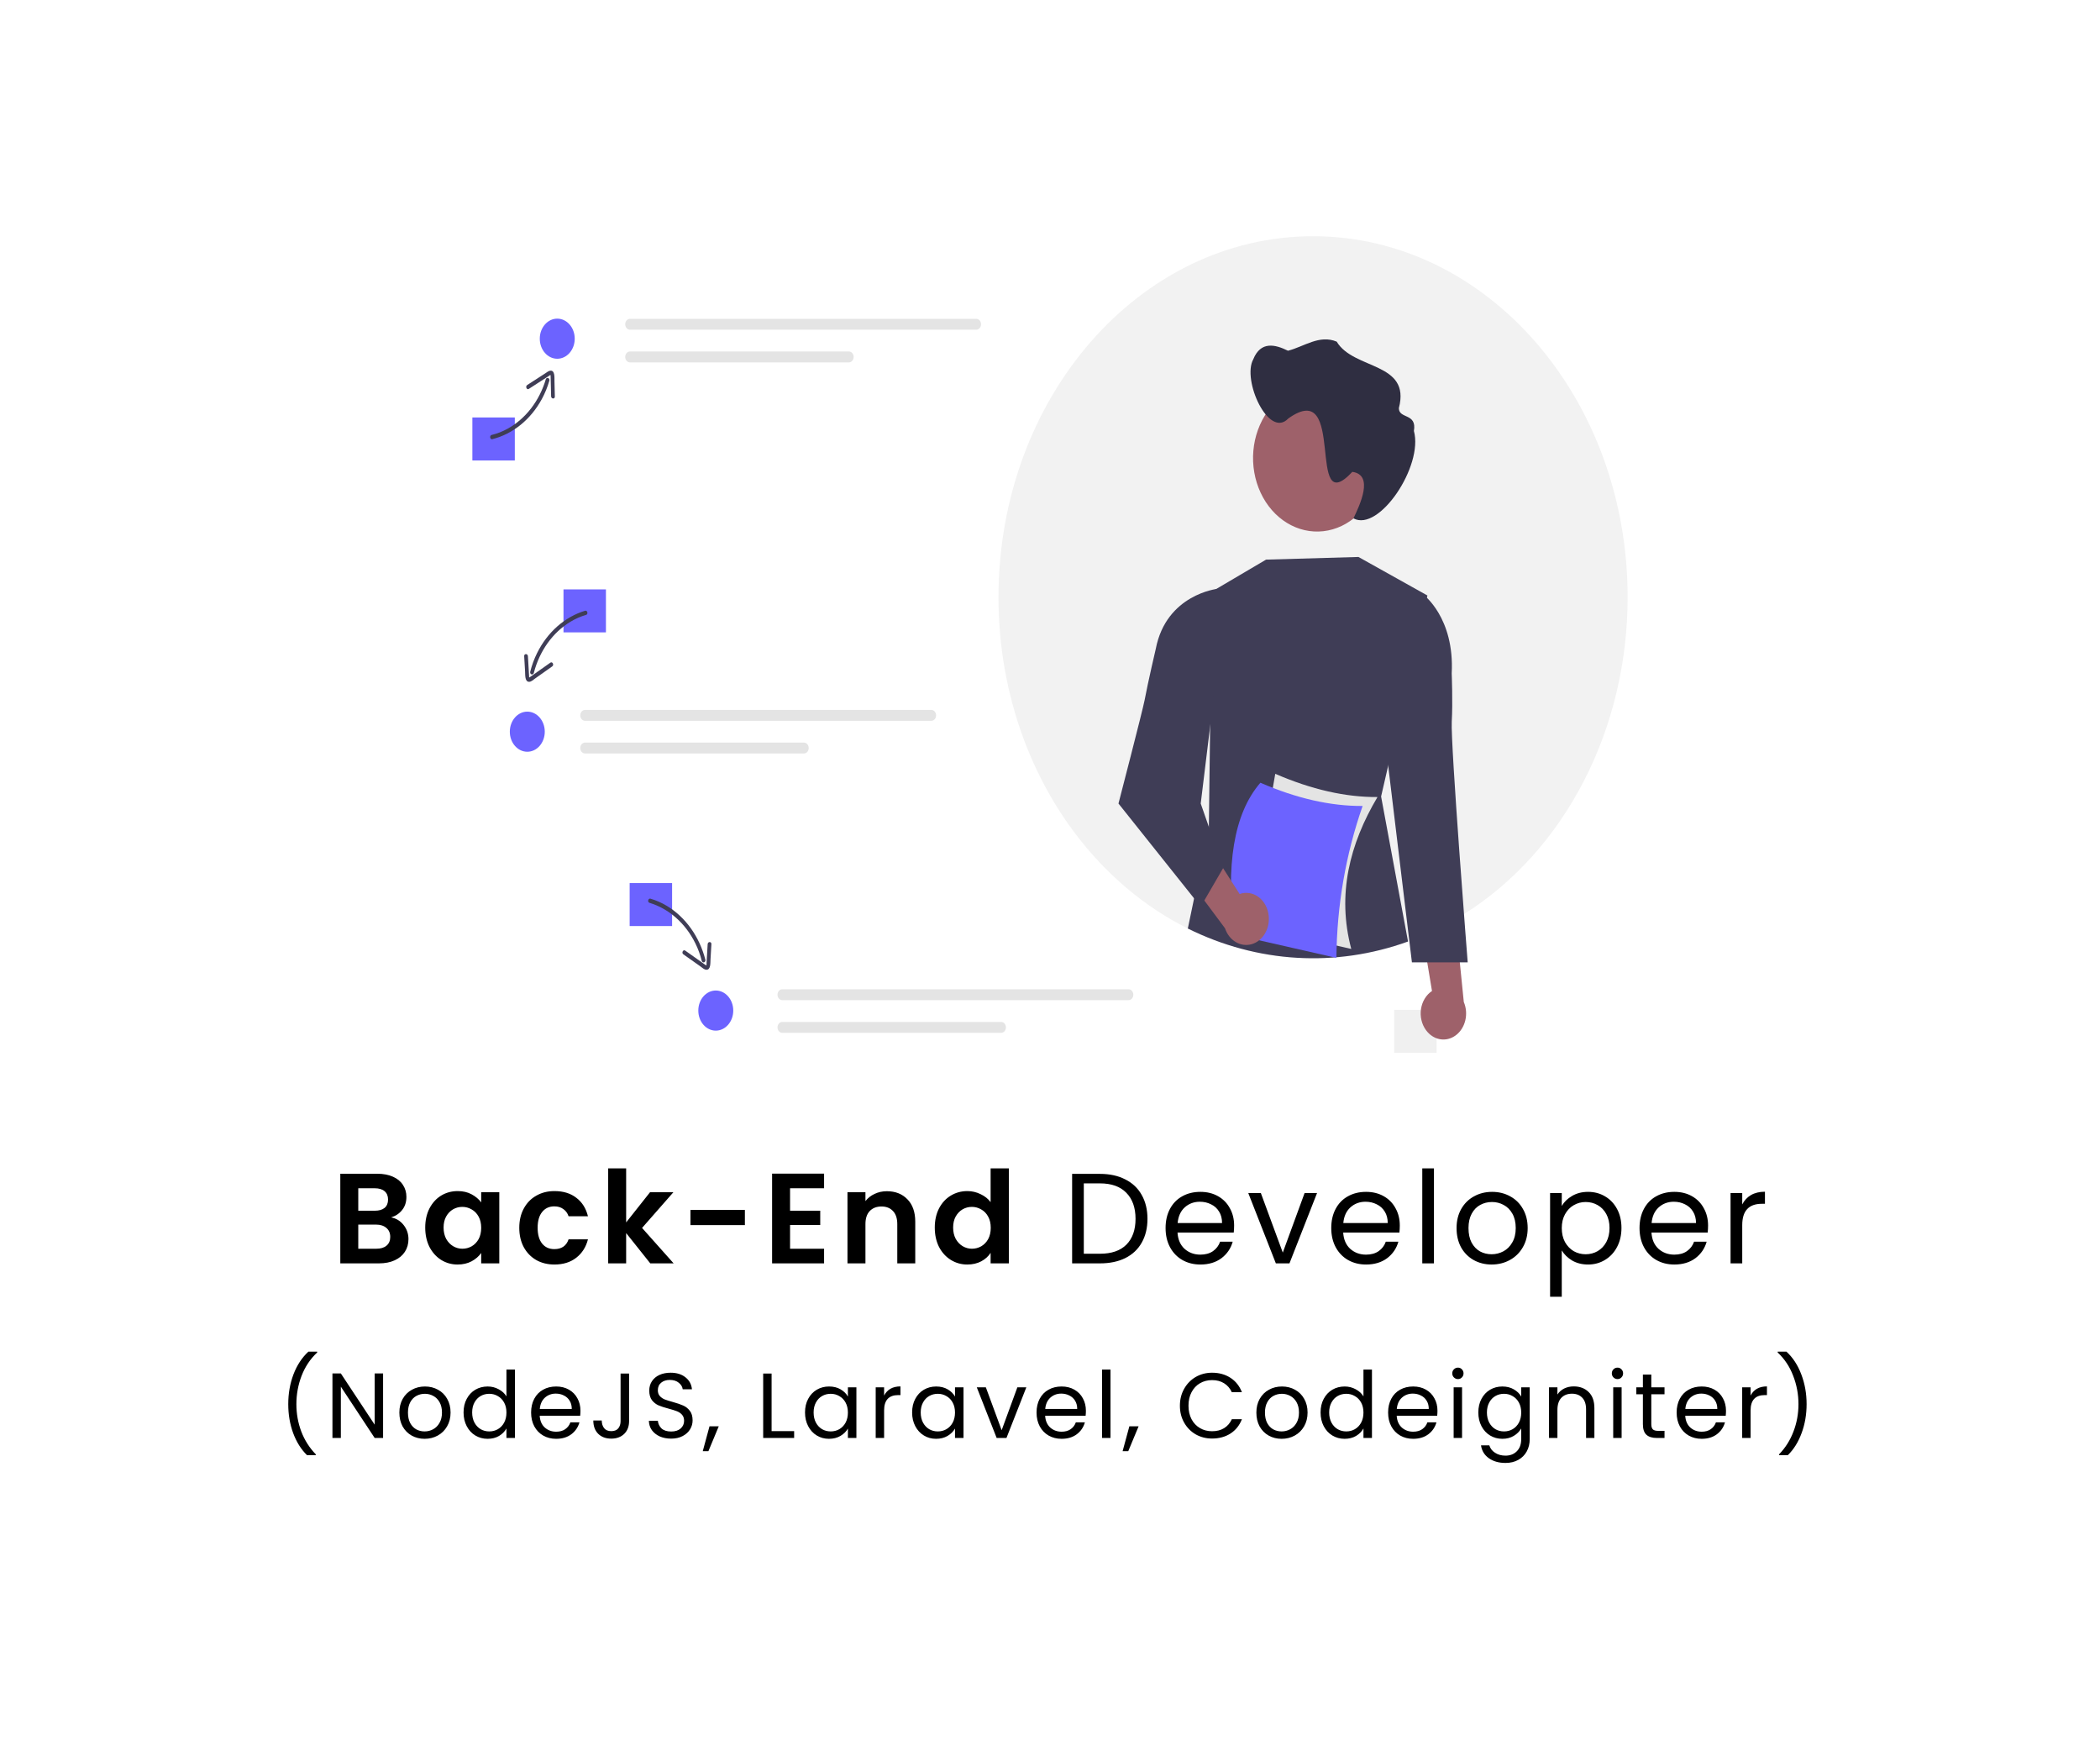 <svg width="409" height="342" viewBox="0 0 409 342" fill="none" xmlns="http://www.w3.org/2000/svg">
<g filter="url(#filter0_d_6:308)">
<rect x="31" y="26" width="347" height="280" rx="13" fill="white"/>
</g>
<path d="M76.178 237.05C77.162 237.233 77.97 237.725 78.603 238.525C79.237 239.325 79.553 240.242 79.553 241.275C79.553 242.208 79.32 243.033 78.853 243.75C78.403 244.45 77.745 245 76.878 245.4C76.012 245.8 74.987 246 73.803 246H66.278V228.55H73.478C74.662 228.55 75.678 228.742 76.528 229.125C77.395 229.508 78.045 230.042 78.478 230.725C78.928 231.408 79.153 232.183 79.153 233.05C79.153 234.067 78.878 234.917 78.328 235.6C77.795 236.283 77.078 236.767 76.178 237.05ZM69.778 235.75H72.978C73.812 235.75 74.453 235.567 74.903 235.2C75.353 234.817 75.578 234.275 75.578 233.575C75.578 232.875 75.353 232.333 74.903 231.95C74.453 231.567 73.812 231.375 72.978 231.375H69.778V235.75ZM73.303 243.15C74.153 243.15 74.812 242.95 75.278 242.55C75.762 242.15 76.003 241.583 76.003 240.85C76.003 240.1 75.753 239.517 75.253 239.1C74.753 238.667 74.078 238.45 73.228 238.45H69.778V243.15H73.303ZM82.818 239.025C82.818 237.625 83.093 236.383 83.643 235.3C84.209 234.217 84.968 233.383 85.918 232.8C86.884 232.217 87.959 231.925 89.143 231.925C90.176 231.925 91.076 232.133 91.843 232.55C92.626 232.967 93.251 233.492 93.718 234.125V232.15H97.243V246H93.718V243.975C93.268 244.625 92.643 245.167 91.843 245.6C91.059 246.017 90.151 246.225 89.118 246.225C87.951 246.225 86.884 245.925 85.918 245.325C84.968 244.725 84.209 243.883 83.643 242.8C83.093 241.7 82.818 240.442 82.818 239.025ZM93.718 239.075C93.718 238.225 93.551 237.5 93.218 236.9C92.884 236.283 92.434 235.817 91.868 235.5C91.301 235.167 90.693 235 90.043 235C89.393 235 88.793 235.158 88.243 235.475C87.693 235.792 87.243 236.258 86.893 236.875C86.559 237.475 86.393 238.192 86.393 239.025C86.393 239.858 86.559 240.592 86.893 241.225C87.243 241.842 87.693 242.317 88.243 242.65C88.809 242.983 89.409 243.15 90.043 243.15C90.693 243.15 91.301 242.992 91.868 242.675C92.434 242.342 92.884 241.875 93.218 241.275C93.551 240.658 93.718 239.925 93.718 239.075ZM101.136 239.075C101.136 237.642 101.428 236.392 102.011 235.325C102.594 234.242 103.403 233.408 104.436 232.825C105.469 232.225 106.653 231.925 107.986 231.925C109.703 231.925 111.119 232.358 112.236 233.225C113.369 234.075 114.128 235.275 114.511 236.825H110.736C110.536 236.225 110.194 235.758 109.711 235.425C109.244 235.075 108.661 234.9 107.961 234.9C106.961 234.9 106.169 235.267 105.586 236C105.003 236.717 104.711 237.742 104.711 239.075C104.711 240.392 105.003 241.417 105.586 242.15C106.169 242.867 106.961 243.225 107.961 243.225C109.378 243.225 110.303 242.592 110.736 241.325H114.511C114.128 242.825 113.369 244.017 112.236 244.9C111.103 245.783 109.686 246.225 107.986 246.225C106.653 246.225 105.469 245.933 104.436 245.35C103.403 244.75 102.594 243.917 102.011 242.85C101.428 241.767 101.136 240.508 101.136 239.075ZM126.65 246L121.95 240.1V246H118.45V227.5H121.95V238.025L126.6 232.15H131.15L125.05 239.1L131.2 246H126.65ZM145.075 235.6V238.55H134.475V235.6H145.075ZM153.875 231.375V235.75H159.75V238.525H153.875V243.15H160.5V246H150.375V228.525H160.5V231.375H153.875ZM172.731 231.95C174.381 231.95 175.714 232.475 176.731 233.525C177.747 234.558 178.256 236.008 178.256 237.875V246H174.756V238.35C174.756 237.25 174.481 236.408 173.931 235.825C173.381 235.225 172.631 234.925 171.681 234.925C170.714 234.925 169.947 235.225 169.381 235.825C168.831 236.408 168.556 237.25 168.556 238.35V246H165.056V232.15H168.556V233.875C169.022 233.275 169.614 232.808 170.331 232.475C171.064 232.125 171.864 231.95 172.731 231.95ZM182.059 239.025C182.059 237.625 182.334 236.383 182.884 235.3C183.451 234.217 184.217 233.383 185.184 232.8C186.151 232.217 187.226 231.925 188.409 231.925C189.309 231.925 190.167 232.125 190.984 232.525C191.801 232.908 192.451 233.425 192.934 234.075V227.5H196.484V246H192.934V243.95C192.501 244.633 191.892 245.183 191.109 245.6C190.326 246.017 189.417 246.225 188.384 246.225C187.217 246.225 186.151 245.925 185.184 245.325C184.217 244.725 183.451 243.883 182.884 242.8C182.334 241.7 182.059 240.442 182.059 239.025ZM192.959 239.075C192.959 238.225 192.792 237.5 192.459 236.9C192.126 236.283 191.676 235.817 191.109 235.5C190.542 235.167 189.934 235 189.284 235C188.634 235 188.034 235.158 187.484 235.475C186.934 235.792 186.484 236.258 186.134 236.875C185.801 237.475 185.634 238.192 185.634 239.025C185.634 239.858 185.801 240.592 186.134 241.225C186.484 241.842 186.934 242.317 187.484 242.65C188.051 242.983 188.651 243.15 189.284 243.15C189.934 243.15 190.542 242.992 191.109 242.675C191.676 242.342 192.126 241.875 192.459 241.275C192.792 240.658 192.959 239.925 192.959 239.075ZM214.234 228.575C216.134 228.575 217.776 228.933 219.159 229.65C220.559 230.35 221.626 231.358 222.359 232.675C223.109 233.992 223.484 235.542 223.484 237.325C223.484 239.108 223.109 240.658 222.359 241.975C221.626 243.275 220.559 244.275 219.159 244.975C217.776 245.658 216.134 246 214.234 246H208.809V228.575H214.234ZM214.234 244.125C216.484 244.125 218.201 243.533 219.384 242.35C220.568 241.15 221.159 239.475 221.159 237.325C221.159 235.158 220.559 233.467 219.359 232.25C218.176 231.033 216.468 230.425 214.234 230.425H211.084V244.125H214.234ZM240.36 238.625C240.36 239.058 240.335 239.517 240.285 240H229.335C229.418 241.35 229.877 242.408 230.71 243.175C231.56 243.925 232.585 244.3 233.785 244.3C234.768 244.3 235.585 244.075 236.235 243.625C236.902 243.158 237.368 242.542 237.635 241.775H240.085C239.718 243.092 238.985 244.167 237.885 245C236.785 245.817 235.418 246.225 233.785 246.225C232.485 246.225 231.318 245.933 230.285 245.35C229.268 244.767 228.468 243.942 227.885 242.875C227.302 241.792 227.01 240.542 227.01 239.125C227.01 237.708 227.293 236.467 227.86 235.4C228.427 234.333 229.218 233.517 230.235 232.95C231.268 232.367 232.452 232.075 233.785 232.075C235.085 232.075 236.235 232.358 237.235 232.925C238.235 233.492 239.002 234.275 239.535 235.275C240.085 236.258 240.36 237.375 240.36 238.625ZM238.01 238.15C238.01 237.283 237.818 236.542 237.435 235.925C237.052 235.292 236.527 234.817 235.86 234.5C235.21 234.167 234.485 234 233.685 234C232.535 234 231.552 234.367 230.735 235.1C229.935 235.833 229.477 236.85 229.36 238.15H238.01ZM249.838 243.9L254.088 232.3H256.513L251.138 246H248.488L243.113 232.3H245.563L249.838 243.9ZM272.627 238.625C272.627 239.058 272.602 239.517 272.552 240H261.602C261.685 241.35 262.143 242.408 262.977 243.175C263.827 243.925 264.852 244.3 266.052 244.3C267.035 244.3 267.852 244.075 268.502 243.625C269.168 243.158 269.635 242.542 269.902 241.775H272.352C271.985 243.092 271.252 244.167 270.152 245C269.052 245.817 267.685 246.225 266.052 246.225C264.752 246.225 263.585 245.933 262.552 245.35C261.535 244.767 260.735 243.942 260.152 242.875C259.568 241.792 259.277 240.542 259.277 239.125C259.277 237.708 259.56 236.467 260.127 235.4C260.693 234.333 261.485 233.517 262.502 232.95C263.535 232.367 264.718 232.075 266.052 232.075C267.352 232.075 268.502 232.358 269.502 232.925C270.502 233.492 271.268 234.275 271.802 235.275C272.352 236.258 272.627 237.375 272.627 238.625ZM270.277 238.15C270.277 237.283 270.085 236.542 269.702 235.925C269.318 235.292 268.793 234.817 268.127 234.5C267.477 234.167 266.752 234 265.952 234C264.802 234 263.818 234.367 263.002 235.1C262.202 235.833 261.743 236.85 261.627 238.15H270.277ZM279.28 227.5V246H277.005V227.5H279.28ZM290.507 246.225C289.224 246.225 288.057 245.933 287.007 245.35C285.974 244.767 285.157 243.942 284.557 242.875C283.974 241.792 283.682 240.542 283.682 239.125C283.682 237.725 283.982 236.492 284.582 235.425C285.199 234.342 286.032 233.517 287.082 232.95C288.132 232.367 289.307 232.075 290.607 232.075C291.907 232.075 293.082 232.367 294.132 232.95C295.182 233.517 296.007 234.333 296.607 235.4C297.224 236.467 297.532 237.708 297.532 239.125C297.532 240.542 297.215 241.792 296.582 242.875C295.965 243.942 295.124 244.767 294.057 245.35C292.99 245.933 291.807 246.225 290.507 246.225ZM290.507 244.225C291.324 244.225 292.09 244.033 292.807 243.65C293.524 243.267 294.099 242.692 294.532 241.925C294.982 241.158 295.207 240.225 295.207 239.125C295.207 238.025 294.99 237.092 294.557 236.325C294.124 235.558 293.557 234.992 292.857 234.625C292.157 234.242 291.399 234.05 290.582 234.05C289.749 234.05 288.982 234.242 288.282 234.625C287.599 234.992 287.049 235.558 286.632 236.325C286.215 237.092 286.007 238.025 286.007 239.125C286.007 240.242 286.207 241.183 286.607 241.95C287.024 242.717 287.574 243.292 288.257 243.675C288.94 244.042 289.69 244.225 290.507 244.225ZM304.173 234.825C304.623 234.042 305.29 233.392 306.173 232.875C307.073 232.342 308.115 232.075 309.298 232.075C310.515 232.075 311.615 232.367 312.598 232.95C313.598 233.533 314.381 234.358 314.948 235.425C315.515 236.475 315.798 237.7 315.798 239.1C315.798 240.483 315.515 241.717 314.948 242.8C314.381 243.883 313.598 244.725 312.598 245.325C311.615 245.925 310.515 246.225 309.298 246.225C308.131 246.225 307.098 245.967 306.198 245.45C305.315 244.917 304.64 244.258 304.173 243.475V252.5H301.898V232.3H304.173V234.825ZM313.473 239.1C313.473 238.067 313.265 237.167 312.848 236.4C312.431 235.633 311.865 235.05 311.148 234.65C310.448 234.25 309.673 234.05 308.823 234.05C307.99 234.05 307.215 234.258 306.498 234.675C305.798 235.075 305.231 235.667 304.798 236.45C304.381 237.217 304.173 238.108 304.173 239.125C304.173 240.158 304.381 241.067 304.798 241.85C305.231 242.617 305.798 243.208 306.498 243.625C307.215 244.025 307.99 244.225 308.823 244.225C309.673 244.225 310.448 244.025 311.148 243.625C311.865 243.208 312.431 242.617 312.848 241.85C313.265 241.067 313.473 240.15 313.473 239.1ZM332.668 238.625C332.668 239.058 332.643 239.517 332.593 240H321.643C321.726 241.35 322.184 242.408 323.018 243.175C323.868 243.925 324.893 244.3 326.093 244.3C327.076 244.3 327.893 244.075 328.543 243.625C329.209 243.158 329.676 242.542 329.943 241.775H332.393C332.026 243.092 331.293 244.167 330.193 245C329.093 245.817 327.726 246.225 326.093 246.225C324.793 246.225 323.626 245.933 322.593 245.35C321.576 244.767 320.776 243.942 320.193 242.875C319.609 241.792 319.318 240.542 319.318 239.125C319.318 237.708 319.601 236.467 320.168 235.4C320.734 234.333 321.526 233.517 322.543 232.95C323.576 232.367 324.759 232.075 326.093 232.075C327.393 232.075 328.543 232.358 329.543 232.925C330.543 233.492 331.309 234.275 331.843 235.275C332.393 236.258 332.668 237.375 332.668 238.625ZM330.318 238.15C330.318 237.283 330.126 236.542 329.743 235.925C329.359 235.292 328.834 234.817 328.168 234.5C327.518 234.167 326.793 234 325.993 234C324.843 234 323.859 234.367 323.043 235.1C322.243 235.833 321.784 236.85 321.668 238.15H330.318ZM339.321 234.525C339.721 233.742 340.287 233.133 341.021 232.7C341.771 232.267 342.679 232.05 343.746 232.05V234.4H343.146C340.596 234.4 339.321 235.783 339.321 238.55V246H337.046V232.3H339.321V234.525Z" fill="black"/>
<path d="M59.795 283.348C58.643 282.22 57.743 280.786 57.095 279.046C56.459 277.306 56.141 275.428 56.141 273.412C56.141 271.348 56.477 269.422 57.149 267.634C57.833 265.834 58.805 264.352 60.065 263.188H61.775V263.35C60.431 264.61 59.417 266.128 58.733 267.904C58.061 269.668 57.725 271.504 57.725 273.412C57.725 275.272 58.043 277.048 58.679 278.74C59.327 280.432 60.269 281.914 61.505 283.186V283.348H59.795ZM74.611 280H72.973L66.385 270.01V280H64.747V267.436H66.385L72.973 277.408V267.436H74.611V280ZM82.695 280.162C81.771 280.162 80.931 279.952 80.175 279.532C79.431 279.112 78.843 278.518 78.411 277.75C77.991 276.97 77.781 276.07 77.781 275.05C77.781 274.042 77.997 273.154 78.429 272.386C78.873 271.606 79.473 271.012 80.229 270.604C80.985 270.184 81.831 269.974 82.767 269.974C83.703 269.974 84.549 270.184 85.305 270.604C86.061 271.012 86.655 271.6 87.087 272.368C87.531 273.136 87.753 274.03 87.753 275.05C87.753 276.07 87.525 276.97 87.069 277.75C86.625 278.518 86.019 279.112 85.251 279.532C84.483 279.952 83.631 280.162 82.695 280.162ZM82.695 278.722C83.283 278.722 83.835 278.584 84.351 278.308C84.867 278.032 85.281 277.618 85.593 277.066C85.917 276.514 86.079 275.842 86.079 275.05C86.079 274.258 85.923 273.586 85.611 273.034C85.299 272.482 84.891 272.074 84.387 271.81C83.883 271.534 83.337 271.396 82.749 271.396C82.149 271.396 81.597 271.534 81.093 271.81C80.601 272.074 80.205 272.482 79.905 273.034C79.605 273.586 79.455 274.258 79.455 275.05C79.455 275.854 79.599 276.532 79.887 277.084C80.187 277.636 80.583 278.05 81.075 278.326C81.567 278.59 82.107 278.722 82.695 278.722ZM90.284 275.032C90.284 274.024 90.489 273.142 90.897 272.386C91.305 271.618 91.862 271.024 92.57 270.604C93.29 270.184 94.094 269.974 94.983 269.974C95.751 269.974 96.465 270.154 97.124 270.514C97.784 270.862 98.288 271.324 98.636 271.9V266.68H100.293V280H98.636V278.146C98.312 278.734 97.832 279.22 97.197 279.604C96.561 279.976 95.817 280.162 94.965 280.162C94.088 280.162 93.29 279.946 92.57 279.514C91.862 279.082 91.305 278.476 90.897 277.696C90.489 276.916 90.284 276.028 90.284 275.032ZM98.636 275.05C98.636 274.306 98.487 273.658 98.186 273.106C97.886 272.554 97.478 272.134 96.963 271.846C96.459 271.546 95.9 271.396 95.288 271.396C94.677 271.396 94.118 271.54 93.615 271.828C93.111 272.116 92.709 272.536 92.409 273.088C92.109 273.64 91.959 274.288 91.959 275.032C91.959 275.788 92.109 276.448 92.409 277.012C92.709 277.564 93.111 277.99 93.615 278.29C94.118 278.578 94.677 278.722 95.288 278.722C95.9 278.722 96.459 278.578 96.963 278.29C97.478 277.99 97.886 277.564 98.186 277.012C98.487 276.448 98.636 275.794 98.636 275.05ZM113.051 274.69C113.051 275.002 113.033 275.332 112.997 275.68H105.113C105.173 276.652 105.503 277.414 106.103 277.966C106.715 278.506 107.453 278.776 108.317 278.776C109.025 278.776 109.613 278.614 110.081 278.29C110.561 277.954 110.897 277.51 111.089 276.958H112.853C112.589 277.906 112.061 278.68 111.269 279.28C110.477 279.868 109.493 280.162 108.317 280.162C107.381 280.162 106.541 279.952 105.797 279.532C105.065 279.112 104.489 278.518 104.069 277.75C103.649 276.97 103.439 276.07 103.439 275.05C103.439 274.03 103.643 273.136 104.051 272.368C104.459 271.6 105.029 271.012 105.761 270.604C106.505 270.184 107.357 269.974 108.317 269.974C109.253 269.974 110.081 270.178 110.801 270.586C111.521 270.994 112.073 271.558 112.457 272.278C112.853 272.986 113.051 273.79 113.051 274.69ZM111.359 274.348C111.359 273.724 111.221 273.19 110.945 272.746C110.669 272.29 110.291 271.948 109.811 271.72C109.343 271.48 108.821 271.36 108.245 271.36C107.417 271.36 106.709 271.624 106.121 272.152C105.545 272.68 105.215 273.412 105.131 274.348H111.359ZM122.521 267.454V276.724C122.521 277.756 122.203 278.584 121.567 279.208C120.931 279.82 120.091 280.126 119.047 280.126C117.991 280.126 117.145 279.814 116.509 279.19C115.873 278.554 115.555 277.69 115.555 276.598H117.193C117.205 277.21 117.361 277.708 117.661 278.092C117.973 278.476 118.435 278.668 119.047 278.668C119.659 278.668 120.115 278.488 120.415 278.128C120.715 277.756 120.865 277.288 120.865 276.724V267.454H122.521ZM130.716 280.126C129.888 280.126 129.144 279.982 128.484 279.694C127.836 279.394 127.326 278.986 126.954 278.47C126.582 277.942 126.39 277.336 126.378 276.652H128.124C128.184 277.24 128.424 277.738 128.844 278.146C129.276 278.542 129.9 278.74 130.716 278.74C131.496 278.74 132.108 278.548 132.552 278.164C133.008 277.768 133.236 277.264 133.236 276.652C133.236 276.172 133.104 275.782 132.84 275.482C132.576 275.182 132.246 274.954 131.85 274.798C131.454 274.642 130.92 274.474 130.248 274.294C129.42 274.078 128.754 273.862 128.25 273.646C127.758 273.43 127.332 273.094 126.972 272.638C126.624 272.17 126.45 271.546 126.45 270.766C126.45 270.082 126.624 269.476 126.972 268.948C127.32 268.42 127.806 268.012 128.43 267.724C129.066 267.436 129.792 267.292 130.608 267.292C131.784 267.292 132.744 267.586 133.488 268.174C134.244 268.762 134.67 269.542 134.766 270.514H132.966C132.906 270.034 132.654 269.614 132.21 269.254C131.766 268.882 131.178 268.696 130.446 268.696C129.762 268.696 129.204 268.876 128.772 269.236C128.34 269.584 128.124 270.076 128.124 270.712C128.124 271.168 128.25 271.54 128.502 271.828C128.766 272.116 129.084 272.338 129.456 272.494C129.84 272.638 130.374 272.806 131.058 272.998C131.886 273.226 132.552 273.454 133.056 273.682C133.56 273.898 133.992 274.24 134.352 274.708C134.712 275.164 134.892 275.788 134.892 276.58C134.892 277.192 134.73 277.768 134.406 278.308C134.082 278.848 133.602 279.286 132.966 279.622C132.33 279.958 131.58 280.126 130.716 280.126ZM139.984 277.732L137.968 282.574H136.87L138.184 277.732H139.984ZM150.277 278.668H154.669V280H148.639V267.454H150.277V278.668ZM156.787 275.032C156.787 274.024 156.991 273.142 157.399 272.386C157.807 271.618 158.365 271.024 159.073 270.604C159.793 270.184 160.591 269.974 161.467 269.974C162.331 269.974 163.081 270.16 163.717 270.532C164.353 270.904 164.827 271.372 165.139 271.936V270.136H166.795V280H165.139V278.164C164.815 278.74 164.329 279.22 163.681 279.604C163.045 279.976 162.301 280.162 161.449 280.162C160.573 280.162 159.781 279.946 159.073 279.514C158.365 279.082 157.807 278.476 157.399 277.696C156.991 276.916 156.787 276.028 156.787 275.032ZM165.139 275.05C165.139 274.306 164.989 273.658 164.689 273.106C164.389 272.554 163.981 272.134 163.465 271.846C162.961 271.546 162.403 271.396 161.791 271.396C161.179 271.396 160.621 271.54 160.117 271.828C159.613 272.116 159.211 272.536 158.911 273.088C158.611 273.64 158.461 274.288 158.461 275.032C158.461 275.788 158.611 276.448 158.911 277.012C159.211 277.564 159.613 277.99 160.117 278.29C160.621 278.578 161.179 278.722 161.791 278.722C162.403 278.722 162.961 278.578 163.465 278.29C163.981 277.99 164.389 277.564 164.689 277.012C164.989 276.448 165.139 275.794 165.139 275.05ZM172.191 271.738C172.479 271.174 172.887 270.736 173.415 270.424C173.955 270.112 174.609 269.956 175.377 269.956V271.648H174.945C173.109 271.648 172.191 272.644 172.191 274.636V280H170.553V270.136H172.191V271.738ZM177.646 275.032C177.646 274.024 177.85 273.142 178.258 272.386C178.666 271.618 179.224 271.024 179.932 270.604C180.652 270.184 181.45 269.974 182.326 269.974C183.19 269.974 183.94 270.16 184.576 270.532C185.212 270.904 185.686 271.372 185.998 271.936V270.136H187.654V280H185.998V278.164C185.674 278.74 185.188 279.22 184.54 279.604C183.904 279.976 183.16 280.162 182.308 280.162C181.432 280.162 180.64 279.946 179.932 279.514C179.224 279.082 178.666 278.476 178.258 277.696C177.85 276.916 177.646 276.028 177.646 275.032ZM185.998 275.05C185.998 274.306 185.848 273.658 185.548 273.106C185.248 272.554 184.84 272.134 184.324 271.846C183.82 271.546 183.262 271.396 182.65 271.396C182.038 271.396 181.48 271.54 180.976 271.828C180.472 272.116 180.07 272.536 179.77 273.088C179.47 273.64 179.32 274.288 179.32 275.032C179.32 275.788 179.47 276.448 179.77 277.012C180.07 277.564 180.472 277.99 180.976 278.29C181.48 278.578 182.038 278.722 182.65 278.722C183.262 278.722 183.82 278.578 184.324 278.29C184.84 277.99 185.248 277.564 185.548 277.012C185.848 276.448 185.998 275.794 185.998 275.05ZM195.084 278.488L198.144 270.136H199.89L196.02 280H194.112L190.242 270.136H192.006L195.084 278.488ZM211.492 274.69C211.492 275.002 211.474 275.332 211.438 275.68H203.554C203.614 276.652 203.944 277.414 204.544 277.966C205.156 278.506 205.894 278.776 206.758 278.776C207.466 278.776 208.054 278.614 208.522 278.29C209.002 277.954 209.338 277.51 209.53 276.958H211.294C211.03 277.906 210.502 278.68 209.71 279.28C208.918 279.868 207.934 280.162 206.758 280.162C205.822 280.162 204.982 279.952 204.238 279.532C203.506 279.112 202.93 278.518 202.51 277.75C202.09 276.97 201.88 276.07 201.88 275.05C201.88 274.03 202.084 273.136 202.492 272.368C202.9 271.6 203.47 271.012 204.202 270.604C204.946 270.184 205.798 269.974 206.758 269.974C207.694 269.974 208.522 270.178 209.242 270.586C209.962 270.994 210.514 271.558 210.898 272.278C211.294 272.986 211.492 273.79 211.492 274.69ZM209.8 274.348C209.8 273.724 209.662 273.19 209.386 272.746C209.11 272.29 208.732 271.948 208.252 271.72C207.784 271.48 207.262 271.36 206.686 271.36C205.858 271.36 205.15 271.624 204.562 272.152C203.986 272.68 203.656 273.412 203.572 274.348H209.8ZM216.282 266.68V280H214.644V266.68H216.282ZM221.755 277.732L219.739 282.574H218.641L219.955 277.732H221.755ZM229.799 273.718C229.799 272.494 230.075 271.396 230.627 270.424C231.179 269.44 231.929 268.672 232.877 268.12C233.837 267.568 234.899 267.292 236.063 267.292C237.431 267.292 238.625 267.622 239.645 268.282C240.665 268.942 241.409 269.878 241.877 271.09H239.915C239.567 270.334 239.063 269.752 238.403 269.344C237.755 268.936 236.975 268.732 236.063 268.732C235.187 268.732 234.401 268.936 233.705 269.344C233.009 269.752 232.463 270.334 232.067 271.09C231.671 271.834 231.473 272.71 231.473 273.718C231.473 274.714 231.671 275.59 232.067 276.346C232.463 277.09 233.009 277.666 233.705 278.074C234.401 278.482 235.187 278.686 236.063 278.686C236.975 278.686 237.755 278.488 238.403 278.092C239.063 277.684 239.567 277.102 239.915 276.346H241.877C241.409 277.546 240.665 278.476 239.645 279.136C238.625 279.784 237.431 280.108 236.063 280.108C234.899 280.108 233.837 279.838 232.877 279.298C231.929 278.746 231.179 277.984 230.627 277.012C230.075 276.04 229.799 274.942 229.799 273.718ZM249.607 280.162C248.683 280.162 247.843 279.952 247.087 279.532C246.343 279.112 245.755 278.518 245.323 277.75C244.903 276.97 244.693 276.07 244.693 275.05C244.693 274.042 244.909 273.154 245.341 272.386C245.785 271.606 246.385 271.012 247.141 270.604C247.897 270.184 248.743 269.974 249.679 269.974C250.615 269.974 251.461 270.184 252.217 270.604C252.973 271.012 253.567 271.6 253.999 272.368C254.443 273.136 254.665 274.03 254.665 275.05C254.665 276.07 254.437 276.97 253.981 277.75C253.537 278.518 252.931 279.112 252.163 279.532C251.395 279.952 250.543 280.162 249.607 280.162ZM249.607 278.722C250.195 278.722 250.747 278.584 251.263 278.308C251.779 278.032 252.193 277.618 252.505 277.066C252.829 276.514 252.991 275.842 252.991 275.05C252.991 274.258 252.835 273.586 252.523 273.034C252.211 272.482 251.803 272.074 251.299 271.81C250.795 271.534 250.249 271.396 249.661 271.396C249.061 271.396 248.509 271.534 248.005 271.81C247.513 272.074 247.117 272.482 246.817 273.034C246.517 273.586 246.367 274.258 246.367 275.05C246.367 275.854 246.511 276.532 246.799 277.084C247.099 277.636 247.495 278.05 247.987 278.326C248.479 278.59 249.019 278.722 249.607 278.722ZM257.197 275.032C257.197 274.024 257.401 273.142 257.809 272.386C258.217 271.618 258.775 271.024 259.483 270.604C260.203 270.184 261.007 269.974 261.895 269.974C262.663 269.974 263.377 270.154 264.037 270.514C264.697 270.862 265.201 271.324 265.549 271.9V266.68H267.205V280H265.549V278.146C265.225 278.734 264.745 279.22 264.109 279.604C263.473 279.976 262.729 280.162 261.877 280.162C261.001 280.162 260.203 279.946 259.483 279.514C258.775 279.082 258.217 278.476 257.809 277.696C257.401 276.916 257.197 276.028 257.197 275.032ZM265.549 275.05C265.549 274.306 265.399 273.658 265.099 273.106C264.799 272.554 264.391 272.134 263.875 271.846C263.371 271.546 262.813 271.396 262.201 271.396C261.589 271.396 261.031 271.54 260.527 271.828C260.023 272.116 259.621 272.536 259.321 273.088C259.021 273.64 258.871 274.288 258.871 275.032C258.871 275.788 259.021 276.448 259.321 277.012C259.621 277.564 260.023 277.99 260.527 278.29C261.031 278.578 261.589 278.722 262.201 278.722C262.813 278.722 263.371 278.578 263.875 278.29C264.391 277.99 264.799 277.564 265.099 277.012C265.399 276.448 265.549 275.794 265.549 275.05ZM279.963 274.69C279.963 275.002 279.945 275.332 279.909 275.68H272.025C272.085 276.652 272.415 277.414 273.015 277.966C273.627 278.506 274.365 278.776 275.229 278.776C275.937 278.776 276.525 278.614 276.993 278.29C277.473 277.954 277.809 277.51 278.001 276.958H279.765C279.501 277.906 278.973 278.68 278.181 279.28C277.389 279.868 276.405 280.162 275.229 280.162C274.293 280.162 273.453 279.952 272.709 279.532C271.977 279.112 271.401 278.518 270.981 277.75C270.561 276.97 270.351 276.07 270.351 275.05C270.351 274.03 270.555 273.136 270.963 272.368C271.371 271.6 271.941 271.012 272.673 270.604C273.417 270.184 274.269 269.974 275.229 269.974C276.165 269.974 276.993 270.178 277.713 270.586C278.433 270.994 278.985 271.558 279.369 272.278C279.765 272.986 279.963 273.79 279.963 274.69ZM278.271 274.348C278.271 273.724 278.133 273.19 277.857 272.746C277.581 272.29 277.203 271.948 276.723 271.72C276.255 271.48 275.733 271.36 275.157 271.36C274.329 271.36 273.621 271.624 273.033 272.152C272.457 272.68 272.127 273.412 272.043 274.348H278.271ZM283.961 268.534C283.649 268.534 283.385 268.426 283.169 268.21C282.953 267.994 282.845 267.73 282.845 267.418C282.845 267.106 282.953 266.842 283.169 266.626C283.385 266.41 283.649 266.302 283.961 266.302C284.261 266.302 284.513 266.41 284.717 266.626C284.933 266.842 285.041 267.106 285.041 267.418C285.041 267.73 284.933 267.994 284.717 268.21C284.513 268.426 284.261 268.534 283.961 268.534ZM284.753 270.136V280H283.115V270.136H284.753ZM292.602 269.974C293.454 269.974 294.198 270.16 294.834 270.532C295.482 270.904 295.962 271.372 296.274 271.936V270.136H297.93V280.216C297.93 281.116 297.738 281.914 297.354 282.61C296.97 283.318 296.418 283.87 295.698 284.266C294.99 284.662 294.162 284.86 293.214 284.86C291.918 284.86 290.838 284.554 289.974 283.942C289.11 283.33 288.6 282.496 288.444 281.44H290.064C290.244 282.04 290.616 282.52 291.18 282.88C291.744 283.252 292.422 283.438 293.214 283.438C294.114 283.438 294.846 283.156 295.41 282.592C295.986 282.028 296.274 281.236 296.274 280.216V278.146C295.95 278.722 295.47 279.202 294.834 279.586C294.198 279.97 293.454 280.162 292.602 280.162C291.726 280.162 290.928 279.946 290.208 279.514C289.5 279.082 288.942 278.476 288.534 277.696C288.126 276.916 287.922 276.028 287.922 275.032C287.922 274.024 288.126 273.142 288.534 272.386C288.942 271.618 289.5 271.024 290.208 270.604C290.928 270.184 291.726 269.974 292.602 269.974ZM296.274 275.05C296.274 274.306 296.124 273.658 295.824 273.106C295.524 272.554 295.116 272.134 294.6 271.846C294.096 271.546 293.538 271.396 292.926 271.396C292.314 271.396 291.756 271.54 291.252 271.828C290.748 272.116 290.346 272.536 290.046 273.088C289.746 273.64 289.596 274.288 289.596 275.032C289.596 275.788 289.746 276.448 290.046 277.012C290.346 277.564 290.748 277.99 291.252 278.29C291.756 278.578 292.314 278.722 292.926 278.722C293.538 278.722 294.096 278.578 294.6 278.29C295.116 277.99 295.524 277.564 295.824 277.012C296.124 276.448 296.274 275.794 296.274 275.05ZM306.494 269.956C307.694 269.956 308.666 270.322 309.41 271.054C310.154 271.774 310.526 272.818 310.526 274.186V280H308.906V274.42C308.906 273.436 308.66 272.686 308.168 272.17C307.676 271.642 307.004 271.378 306.152 271.378C305.288 271.378 304.598 271.648 304.082 272.188C303.578 272.728 303.326 273.514 303.326 274.546V280H301.688V270.136H303.326V271.54C303.65 271.036 304.088 270.646 304.64 270.37C305.204 270.094 305.822 269.956 306.494 269.956ZM315.038 268.534C314.726 268.534 314.462 268.426 314.246 268.21C314.03 267.994 313.922 267.73 313.922 267.418C313.922 267.106 314.03 266.842 314.246 266.626C314.462 266.41 314.726 266.302 315.038 266.302C315.338 266.302 315.59 266.41 315.794 266.626C316.01 266.842 316.118 267.106 316.118 267.418C316.118 267.73 316.01 267.994 315.794 268.21C315.59 268.426 315.338 268.534 315.038 268.534ZM315.83 270.136V280H314.192V270.136H315.83ZM321.61 271.486V277.3C321.61 277.78 321.712 278.122 321.916 278.326C322.12 278.518 322.474 278.614 322.978 278.614H324.184V280H322.708C321.796 280 321.112 279.79 320.656 279.37C320.2 278.95 319.972 278.26 319.972 277.3V271.486H318.694V270.136H319.972V267.652H321.61V270.136H324.184V271.486H321.61ZM336.158 274.69C336.158 275.002 336.14 275.332 336.104 275.68H328.22C328.28 276.652 328.61 277.414 329.21 277.966C329.822 278.506 330.56 278.776 331.424 278.776C332.132 278.776 332.72 278.614 333.188 278.29C333.668 277.954 334.004 277.51 334.196 276.958H335.96C335.696 277.906 335.168 278.68 334.376 279.28C333.584 279.868 332.6 280.162 331.424 280.162C330.488 280.162 329.648 279.952 328.904 279.532C328.172 279.112 327.596 278.518 327.176 277.75C326.756 276.97 326.546 276.07 326.546 275.05C326.546 274.03 326.75 273.136 327.158 272.368C327.566 271.6 328.136 271.012 328.868 270.604C329.612 270.184 330.464 269.974 331.424 269.974C332.36 269.974 333.188 270.178 333.908 270.586C334.628 270.994 335.18 271.558 335.564 272.278C335.96 272.986 336.158 273.79 336.158 274.69ZM334.466 274.348C334.466 273.724 334.328 273.19 334.052 272.746C333.776 272.29 333.398 271.948 332.918 271.72C332.45 271.48 331.928 271.36 331.352 271.36C330.524 271.36 329.816 271.624 329.228 272.152C328.652 272.68 328.322 273.412 328.238 274.348H334.466ZM340.949 271.738C341.237 271.174 341.645 270.736 342.173 270.424C342.713 270.112 343.367 269.956 344.135 269.956V271.648H343.703C341.867 271.648 340.949 272.644 340.949 274.636V280H339.311V270.136H340.949V271.738ZM346.493 283.348V283.186C347.729 281.914 348.665 280.432 349.301 278.74C349.949 277.048 350.273 275.272 350.273 273.412C350.273 271.504 349.931 269.668 349.247 267.904C348.575 266.128 347.567 264.61 346.223 263.35V263.188H347.933C349.193 264.352 350.159 265.834 350.831 267.634C351.515 269.422 351.857 271.348 351.857 273.412C351.857 275.428 351.533 277.306 350.885 279.046C350.249 280.786 349.355 282.22 348.203 283.348H346.493Z" fill="black"/>
<g clip-path="url(#clip0_6:308)">
<path d="M279.804 196.632H271.538V205H279.804V196.632Z" fill="#F0F0F0"/>
<path d="M317 116.295C317.004 128.913 314.046 141.3 308.439 152.155C302.831 163.01 294.78 171.933 285.13 177.987C284.583 178.33 284.029 178.665 283.472 178.988C281.407 180.196 279.283 181.265 277.11 182.19C276.244 182.564 275.37 182.912 274.487 183.234C274.402 183.267 274.314 183.301 274.229 183.329C265.578 186.48 256.424 187.382 247.432 185.969C238.439 184.557 229.833 180.865 222.239 175.161C221.22 174.397 220.223 173.599 219.246 172.768C218.694 172.296 218.15 171.816 217.613 171.323C216.093 169.939 214.634 168.473 213.236 166.924C207.293 160.374 202.567 152.512 199.342 143.811C196.117 135.11 194.46 125.75 194.471 116.295C194.471 77.471 221.899 46 255.735 46C289.572 46 317 77.471 317 116.295Z" fill="#F2F2F2"/>
<path d="M270.366 149.099L268.985 155.091L274.229 183.329C260.133 188.423 244.91 187.525 231.344 180.799L235.438 161.102L235.574 150.418L236.019 115.19L236.131 115.123C236.137 115.118 236.145 115.115 236.152 115.112L246.582 108.967L264.577 108.451L278.005 115.954L277.902 116.392L270.366 149.099Z" fill="#3F3D56"/>
<path d="M277.723 200.577C277.31 200.013 277.01 199.351 276.844 198.639C276.677 197.927 276.649 197.182 276.761 196.456C276.873 195.73 277.122 195.041 277.491 194.437C277.86 193.834 278.34 193.331 278.897 192.963L275.976 175.359L283.467 178.941L285.092 195.109C285.569 196.223 285.672 197.499 285.383 198.695C285.094 199.891 284.433 200.924 283.525 201.598C282.616 202.272 281.524 202.541 280.455 202.352C279.386 202.164 278.414 201.532 277.723 200.577Z" fill="#9E616A"/>
<path d="M275.298 116.502L277.22 115.785C277.22 115.785 283.317 120.275 282.737 131.13C282.737 131.13 282.966 136.747 282.748 140.486C282.497 144.774 285.852 187.385 285.852 187.385H274.987L270.33 148.797L275.298 116.502Z" fill="#3F3D56"/>
<path d="M268.995 89.189C268.995 92.02 268.264 94.787 266.893 97.141C265.522 99.495 263.574 101.33 261.295 102.413C259.015 103.496 256.507 103.78 254.087 103.227C251.668 102.675 249.445 101.312 247.7 99.31C245.956 97.308 244.768 94.758 244.286 91.982C243.805 89.205 244.052 86.327 244.996 83.712C245.94 81.097 247.539 78.861 249.591 77.288C251.642 75.716 254.054 74.876 256.521 74.876H256.521C258.155 74.872 259.774 75.236 261.285 75.95C262.797 76.663 264.171 77.71 265.329 79.033C266.487 80.355 267.407 81.927 268.036 83.657C268.666 85.388 268.991 87.243 268.995 89.118C268.996 89.142 268.996 89.166 268.995 89.189Z" fill="#9E616A"/>
<path d="M244.088 69.964C245.549 66.359 248.377 67.072 250.851 68.294C253.983 67.497 256.961 65.11 260.336 66.522C263.66 72.069 274.82 70.437 272.446 79.468C272.443 81.632 275.995 80.372 275.374 83.916C277.256 90.737 268.583 103.654 263.603 100.934C264.835 98.344 267.648 92.463 263.381 91.879C254.203 101.678 262.434 73.22 250.902 81.496C247.084 85.506 241.856 73.975 244.088 69.964Z" fill="#2F2E41"/>
<path d="M263.177 184.778L243.265 180.252L248.371 150.673C255.416 153.731 262.054 155.239 268.283 155.198C262.839 164.359 260.366 174.196 263.177 184.778Z" fill="#E4E4E4"/>
<path d="M260.282 186.515L240.369 181.99C238.735 168.589 240.221 158.5 245.475 152.411C252.521 155.468 259.159 156.977 265.388 156.936C262.097 166.345 260.365 176.377 260.282 186.515Z" fill="#6C63FF"/>
<path d="M247.089 178.276C247.01 177.544 246.792 176.841 246.451 176.216C246.109 175.592 245.653 175.061 245.113 174.66C244.574 174.26 243.964 174.001 243.328 173.9C242.691 173.799 242.043 173.86 241.43 174.077L232.182 159.637L229.368 168.371L238.581 180.745C238.968 181.904 239.712 182.86 240.672 183.431C241.632 184.003 242.742 184.15 243.791 183.846C244.839 183.542 245.754 182.806 246.362 181.78C246.97 180.753 247.229 179.506 247.089 178.276Z" fill="#9E616A"/>
<path d="M238.797 115.952L237.122 114.654C237.122 114.654 227.154 115.719 225.103 126.337C225.103 126.337 223.604 132.716 222.915 136.379C222.561 138.263 217.837 156.463 217.837 156.463L233.855 176.547L238.231 169.016L233.855 156.463L238.797 115.952Z" fill="#3F3D56"/>
<path d="M100.266 81.292H92V89.661H100.266V81.292Z" fill="#6C63FF"/>
<path d="M118.013 114.766H109.747V123.134H118.013V114.766Z" fill="#6C63FF"/>
<path d="M130.898 171.95H122.632V180.318H130.898V171.95Z" fill="#6C63FF"/>
<path d="M122.692 62.081C122.447 62.081 122.212 62.193 122.039 62.392C121.866 62.59 121.769 62.86 121.769 63.141C121.769 63.422 121.866 63.692 122.039 63.891C122.212 64.089 122.447 64.201 122.692 64.201H190.145C190.39 64.2 190.624 64.088 190.797 63.89C190.97 63.691 191.067 63.422 191.067 63.141C191.067 62.86 190.97 62.591 190.797 62.392C190.624 62.194 190.39 62.082 190.145 62.081H122.692Z" fill="#E4E4E4"/>
<path d="M122.692 68.441C122.571 68.441 122.451 68.468 122.338 68.521C122.226 68.574 122.124 68.651 122.038 68.75C121.952 68.848 121.884 68.965 121.837 69.093C121.79 69.222 121.766 69.36 121.766 69.499C121.766 69.638 121.789 69.776 121.835 69.905C121.882 70.034 121.95 70.151 122.035 70.249C122.121 70.348 122.223 70.427 122.335 70.48C122.447 70.534 122.567 70.561 122.689 70.561H165.333C165.578 70.561 165.813 70.45 165.986 70.251C166.159 70.052 166.257 69.782 166.257 69.501C166.257 69.22 166.159 68.951 165.986 68.752C165.813 68.553 165.578 68.441 165.333 68.441H122.692Z" fill="#E4E4E4"/>
<path d="M113.94 138.234C113.695 138.234 113.46 138.345 113.287 138.544C113.114 138.743 113.016 139.013 113.016 139.294C113.016 139.575 113.114 139.844 113.287 140.043C113.46 140.242 113.695 140.354 113.94 140.354H181.393C181.638 140.353 181.872 140.241 182.045 140.042C182.218 139.844 182.315 139.574 182.315 139.294C182.315 139.013 182.218 138.744 182.045 138.545C181.872 138.346 181.638 138.234 181.393 138.234H113.94Z" fill="#E4E4E4"/>
<path d="M113.94 144.594C113.819 144.593 113.699 144.62 113.586 144.673C113.474 144.726 113.372 144.804 113.286 144.902C113.2 145.001 113.132 145.117 113.085 145.246C113.038 145.374 113.014 145.512 113.014 145.652C113.013 145.791 113.037 145.929 113.083 146.058C113.13 146.186 113.197 146.304 113.283 146.402C113.369 146.501 113.471 146.579 113.583 146.633C113.695 146.686 113.815 146.714 113.936 146.714H156.581C156.826 146.714 157.061 146.602 157.234 146.403C157.407 146.205 157.504 145.935 157.504 145.654C157.504 145.373 157.407 145.103 157.234 144.904C157.061 144.706 156.826 144.594 156.581 144.594H113.94Z" fill="#E4E4E4"/>
<path d="M152.352 192.628C152.107 192.628 151.872 192.74 151.699 192.939C151.526 193.138 151.428 193.407 151.428 193.688C151.428 193.97 151.526 194.239 151.699 194.438C151.872 194.637 152.107 194.748 152.352 194.748H219.805C220.05 194.748 220.284 194.636 220.457 194.437C220.63 194.238 220.727 193.969 220.727 193.688C220.727 193.408 220.63 193.138 220.457 192.94C220.284 192.741 220.05 192.629 219.805 192.628H152.352Z" fill="#E4E4E4"/>
<path d="M152.352 198.989C152.231 198.988 152.111 199.015 151.998 199.068C151.886 199.121 151.784 199.199 151.698 199.297C151.612 199.395 151.544 199.512 151.497 199.641C151.45 199.769 151.426 199.907 151.426 200.046C151.425 200.186 151.449 200.324 151.495 200.452C151.542 200.581 151.609 200.698 151.695 200.797C151.781 200.896 151.883 200.974 151.995 201.027C152.107 201.081 152.227 201.108 152.348 201.109H194.993C195.238 201.109 195.473 200.997 195.646 200.798C195.819 200.599 195.917 200.33 195.917 200.049C195.917 199.767 195.819 199.498 195.646 199.299C195.473 199.1 195.238 198.989 194.993 198.989H152.352Z" fill="#E4E4E4"/>
<path d="M95.887 85.514C97.867 85.015 99.74 84.067 101.397 82.725C103.053 81.384 104.458 79.675 105.531 77.701C106.14 76.579 106.631 75.378 106.993 74.123C107.02 74.019 107.011 73.907 106.968 73.81C106.925 73.714 106.851 73.64 106.761 73.605C106.672 73.57 106.574 73.576 106.488 73.623C106.403 73.669 106.336 73.751 106.302 73.853C105.681 75.95 104.699 77.884 103.416 79.54C102.133 81.196 100.575 82.54 98.832 83.494C97.85 84.032 96.816 84.435 95.751 84.692C95.291 84.803 95.427 85.626 95.887 85.514Z" fill="#3F3D56"/>
<path d="M102.993 75.725C104.308 74.876 105.622 74.026 106.937 73.177C106.998 73.138 107.169 72.989 107.232 73.007C107.181 72.993 107.228 73.036 107.229 73.089C107.231 73.16 107.239 73.233 107.241 73.305C107.256 73.745 107.263 74.186 107.273 74.627L107.334 77.161C107.347 77.695 108.075 77.758 108.062 77.218L107.99 74.243C107.974 73.562 108.122 72.049 107.16 72.18C106.812 72.227 106.491 72.507 106.195 72.698L104.994 73.474L102.679 74.97C102.272 75.233 102.584 75.99 102.993 75.725V75.725Z" fill="#3F3D56"/>
<path d="M113.955 118.921C111.995 119.511 110.157 120.545 108.55 121.961C106.944 123.378 105.6 125.149 104.598 127.17C104.029 128.319 103.581 129.541 103.263 130.811C103.241 130.917 103.256 131.028 103.304 131.121C103.352 131.215 103.43 131.283 103.521 131.312C103.613 131.341 103.71 131.328 103.793 131.276C103.876 131.224 103.938 131.137 103.967 131.034C104.517 128.908 105.433 126.931 106.659 125.218C107.886 123.505 109.4 122.092 111.11 121.06C112.073 120.479 113.093 120.032 114.149 119.728C114.604 119.596 114.411 118.789 113.955 118.921L113.955 118.921Z" fill="#3F3D56"/>
<path d="M107.192 129.029L103.381 131.725C103.316 131.772 103.252 131.822 103.184 131.863C103.116 131.904 103.047 131.903 103.09 131.952C103.032 131.886 103.047 131.64 103.042 131.565L102.968 130.3L102.819 127.77C102.788 127.236 102.058 127.232 102.09 127.77L102.264 130.74C102.304 131.416 102.194 132.815 103.096 132.759C103.498 132.734 103.881 132.355 104.21 132.122L105.299 131.352L107.561 129.752C107.959 129.47 107.593 128.746 107.192 129.029V129.029Z" fill="#3F3D56"/>
<path d="M126.497 175.796C128.366 176.357 130.118 177.343 131.651 178.693C133.183 180.044 134.464 181.733 135.418 183.661C135.956 184.746 136.379 185.902 136.679 187.102C136.707 187.206 136.77 187.293 136.853 187.344C136.936 187.396 137.033 187.409 137.124 187.38C137.215 187.352 137.293 187.283 137.341 187.19C137.39 187.096 137.404 186.985 137.382 186.88C136.807 184.65 135.849 182.575 134.565 180.776C133.28 178.978 131.696 177.492 129.904 176.406C128.885 175.789 127.807 175.314 126.691 174.989C126.235 174.857 126.041 175.664 126.497 175.796Z" fill="#3F3D56"/>
<path d="M133.085 185.82L135.347 187.42L136.436 188.191C136.766 188.424 137.147 188.802 137.549 188.827C138.451 188.884 138.342 187.485 138.381 186.808L138.555 183.839C138.587 183.301 137.858 183.304 137.826 183.839L137.678 186.368L137.607 187.578C137.601 187.671 137.622 187.943 137.555 188.02C137.603 187.965 137.553 187.992 137.5 187.954C137.422 187.9 137.342 187.849 137.264 187.794L133.453 185.098C133.053 184.814 132.686 185.538 133.085 185.82Z" fill="#3F3D56"/>
<path d="M108.532 69.855C110.412 69.855 111.935 68.107 111.935 65.95C111.935 63.793 110.412 62.045 108.532 62.045C106.652 62.045 105.128 63.793 105.128 65.95C105.128 68.107 106.652 69.855 108.532 69.855Z" fill="#6C63FF"/>
<path d="M102.697 146.379C104.577 146.379 106.101 144.631 106.101 142.474C106.101 140.317 104.577 138.568 102.697 138.568C100.817 138.568 99.293 140.317 99.293 142.474C99.293 144.631 100.817 146.379 102.697 146.379Z" fill="#6C63FF"/>
<path d="M139.407 200.682C141.287 200.682 142.811 198.933 142.811 196.776C142.811 194.62 141.287 192.871 139.407 192.871C137.527 192.871 136.004 194.62 136.004 196.776C136.004 198.933 137.527 200.682 139.407 200.682Z" fill="#6C63FF"/>
</g>
<defs>
<filter id="filter0_d_6:308" x="0" y="0" width="409" height="342" filterUnits="userSpaceOnUse" color-interpolation-filters="sRGB">
<feFlood flood-opacity="0" result="BackgroundImageFix"/>
<feColorMatrix in="SourceAlpha" type="matrix" values="0 0 0 0 0 0 0 0 0 0 0 0 0 0 0 0 0 0 127 0" result="hardAlpha"/>
<feMorphology radius="5" operator="dilate" in="SourceAlpha" result="effect1_dropShadow_6:308"/>
<feOffset dy="5"/>
<feGaussianBlur stdDeviation="13"/>
<feComposite in2="hardAlpha" operator="out"/>
<feColorMatrix type="matrix" values="0 0 0 0 0 0 0 0 0 0 0 0 0 0 0 0 0 0 0.17 0"/>
<feBlend mode="normal" in2="BackgroundImageFix" result="effect1_dropShadow_6:308"/>
<feBlend mode="normal" in="SourceGraphic" in2="effect1_dropShadow_6:308" result="shape"/>
</filter>
<clipPath id="clip0_6:308">
<rect width="225" height="159" fill="white" transform="translate(92 46)"/>
</clipPath>
</defs>
</svg>
